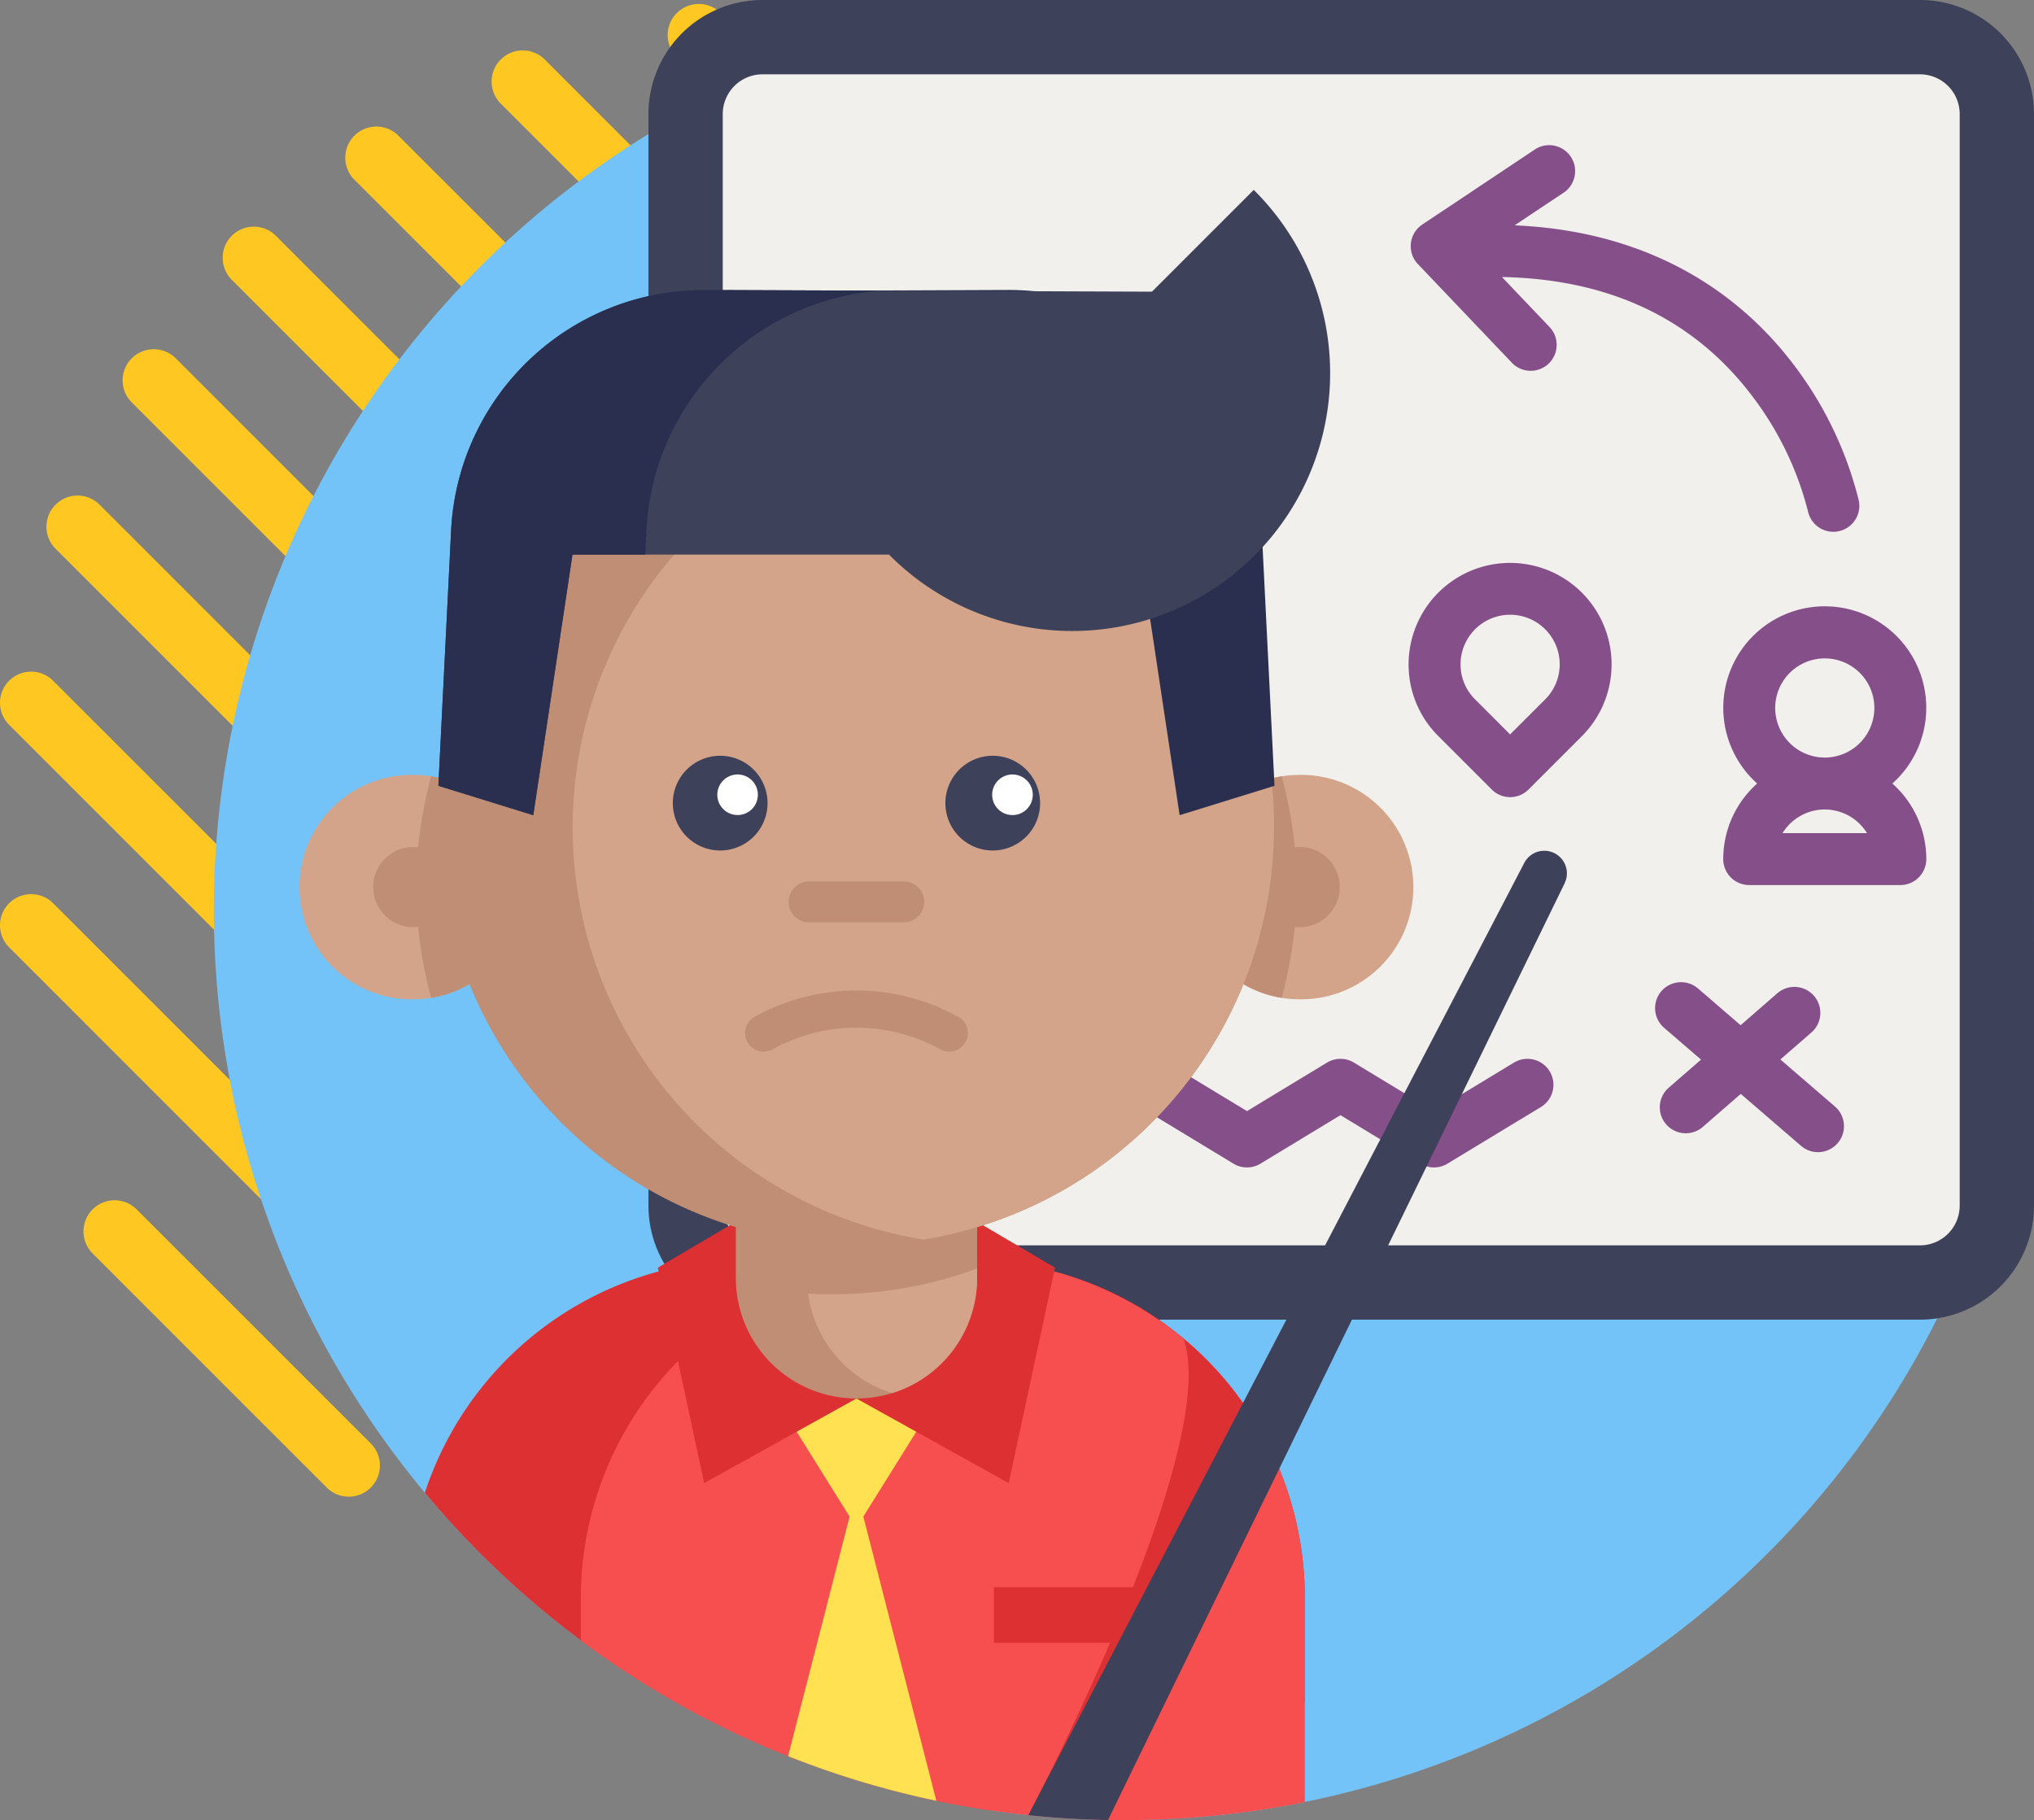 <svg id="Grupo_990222" data-name="Grupo 990222" xmlns="http://www.w3.org/2000/svg" width="106.213" height="95.047" viewBox="0 0 106.213 95.047">
  <rect x="0" y="0" width="106.213" height="95.047" fill="#808080" stroke="none"/>
  <g id="Grupo_80140" data-name="Grupo 80140" transform="translate(0 0.207)">
    <g id="Grupo_80138" data-name="Grupo 80138" transform="translate(0 0)">
      <g id="Grupo_80111" data-name="Grupo 80111" transform="translate(46.484 0)">
        <path id="Trazado_113526" data-name="Trazado 113526" d="M305.184,1054.042l-32.565-32.565a1.627,1.627,0,0,1,0-2.3h0a1.626,1.626,0,0,1,2.3,0l32.564,32.564a1.626,1.626,0,0,1,0,2.3h0A1.627,1.627,0,0,1,305.184,1054.042Z" transform="translate(-272.143 -1018.7)" fill="#ffc721"/>
      </g>
      <g id="Grupo_80112" data-name="Grupo 80112" transform="translate(62.464 4.359)">
        <path id="Trazado_113527" data-name="Trazado 113527" d="M349.695,1051.393l-12.226-12.226a1.627,1.627,0,0,1,0-2.3h0a1.626,1.626,0,0,1,2.3,0l12.225,12.224a1.627,1.627,0,0,1,0,2.3h0A1.626,1.626,0,0,1,349.695,1051.393Z" transform="translate(-336.993 -1036.39)" fill="#ffc721"/>
      </g>
      <g id="Grupo_80113" data-name="Grupo 80113" transform="translate(34.865 0)">
        <path id="Trazado_113528" data-name="Trazado 113528" d="M269.649,1065.66l-44.183-44.183a1.625,1.625,0,0,1,0-2.3h0a1.626,1.626,0,0,1,2.3,0l44.184,44.183a1.625,1.625,0,0,1,0,2.3h0A1.625,1.625,0,0,1,269.649,1065.66Z" transform="translate(-224.989 -1018.7)" fill="#ffc721"/>
      </g>
      <g id="Grupo_80114" data-name="Grupo 80114" transform="translate(25.67 2.424)">
        <path id="Trazado_113529" data-name="Trazado 113529" d="M239.105,1082.268l-50.953-50.953a1.627,1.627,0,0,1,0-2.3h0a1.626,1.626,0,0,1,2.3,0l50.954,50.954a1.627,1.627,0,0,1,0,2.3h0A1.627,1.627,0,0,1,239.105,1082.268Z" transform="translate(-187.675 -1028.537)" fill="#ffc721"/>
      </g>
      <g id="Grupo_80115" data-name="Grupo 80115" transform="translate(18.029 6.401)">
        <path id="Trazado_113530" data-name="Trazado 113530" d="M211.758,1102.073l-54.618-54.619a1.627,1.627,0,0,1,0-2.3h0a1.627,1.627,0,0,1,2.3,0l54.619,54.62a1.627,1.627,0,0,1,0,2.3h0A1.627,1.627,0,0,1,211.758,1102.073Z" transform="translate(-156.663 -1044.677)" fill="#ffc721"/>
      </g>
      <g id="Grupo_80116" data-name="Grupo 80116" transform="translate(11.628 11.627)">
        <path id="Trazado_113531" data-name="Trazado 113531" d="M186.956,1124.457l-55.794-55.794a1.628,1.628,0,0,1,0-2.3h0a1.628,1.628,0,0,1,2.3,0l55.794,55.794a1.629,1.629,0,0,1,0,2.3h0A1.628,1.628,0,0,1,186.956,1124.457Z" transform="translate(-130.686 -1065.885)" fill="#ffc721"/>
      </g>
      <g id="Grupo_80117" data-name="Grupo 80117" transform="translate(6.402 18.028)">
        <path id="Trazado_113532" data-name="Trazado 113532" d="M164.574,1149.259l-54.619-54.619a1.627,1.627,0,0,1,0-2.3h0a1.627,1.627,0,0,1,2.3,0l54.618,54.618a1.626,1.626,0,0,1,0,2.3h0A1.627,1.627,0,0,1,164.574,1149.259Z" transform="translate(-109.478 -1091.863)" fill="#ffc721"/>
      </g>
      <g id="Grupo_80118" data-name="Grupo 80118" transform="translate(2.424 25.67)">
        <path id="Trazado_113533" data-name="Trazado 113533" d="M144.767,1176.606l-50.954-50.954a1.626,1.626,0,0,1,0-2.3h0a1.626,1.626,0,0,1,2.3,0l50.954,50.953a1.626,1.626,0,0,1,0,2.3h0A1.625,1.625,0,0,1,144.767,1176.606Z" transform="translate(-93.336 -1122.875)" fill="#ffc721"/>
      </g>
      <g id="Grupo_80119" data-name="Grupo 80119" transform="translate(0 34.865)">
        <path id="Trazado_113534" data-name="Trazado 113534" d="M128.159,1207.15l-44.184-44.184a1.626,1.626,0,0,1,0-2.3h0a1.626,1.626,0,0,1,2.3,0l44.184,44.184a1.626,1.626,0,0,1,0,2.3h0A1.626,1.626,0,0,1,128.159,1207.15Z" transform="translate(-83.499 -1160.189)" fill="#ffc721"/>
      </g>
      <g id="Grupo_80120" data-name="Grupo 80120" transform="translate(0 46.484)">
        <path id="Trazado_113535" data-name="Trazado 113535" d="M116.54,1242.685,83.976,1210.12a1.626,1.626,0,0,1,0-2.3h0a1.627,1.627,0,0,1,2.3,0l32.565,32.565a1.627,1.627,0,0,1,0,2.3h0A1.626,1.626,0,0,1,116.54,1242.685Z" transform="translate(-83.499 -1207.343)" fill="#ffc721"/>
      </g>
      <g id="Grupo_80121" data-name="Grupo 80121" transform="translate(4.36 62.464)">
        <path id="Trazado_113536" data-name="Trazado 113536" d="M113.892,1287.2l-12.225-12.224a1.627,1.627,0,0,1,0-2.3h0a1.627,1.627,0,0,1,2.3,0l12.226,12.225a1.627,1.627,0,0,1,0,2.3h0A1.627,1.627,0,0,1,113.892,1287.2Z" transform="translate(-101.191 -1272.193)" fill="#ffc721"/>
      </g>
    </g>
  </g>
  <g id="estrategia" transform="translate(11.166)">
    <path id="Trazado_676984" data-name="Trazado 676984" d="M95.047,47.523A47.523,47.523,0,1,1,47.523,0,47.523,47.523,0,0,1,95.047,47.523Zm0,0" fill="#73c3f9"/>
    <path id="Trazado_676985" data-name="Trazado 676985" d="M128.211,0h60.444a5.954,5.954,0,0,1,5.953,5.953V62.959a5.954,5.954,0,0,1-5.953,5.953H128.211a5.953,5.953,0,0,1-5.953-5.953V5.953A5.953,5.953,0,0,1,128.211,0Zm0,0" transform="translate(-99.562)" fill="#3d4159"/>
    <path id="Trazado_676986" data-name="Trazado 676986" d="M145.23,82.051a2.075,2.075,0,0,1-2.074-2.073V22.972A2.076,2.076,0,0,1,145.23,20.9h60.444a2.076,2.076,0,0,1,2.074,2.074V79.977a2.076,2.076,0,0,1-2.074,2.074Zm0,0" transform="translate(-116.581 -17.019)" fill="#f2f0ec"/>
    <g id="Grupo_990214" data-name="Grupo 990214" transform="translate(42.828 7.553)">
      <path id="Trazado_676987" data-name="Trazado 676987" d="M405.744,276.755a1.356,1.356,0,0,1,1.912-.141l2.225,1.918,1.917-1.668a1.356,1.356,0,1,1,1.78,2.047l-1.622,1.41,2.851,2.457a1.356,1.356,0,1,1-1.771,2.054l-3.147-2.713-1.982,1.723a1.356,1.356,0,0,1-1.78-2.047l1.686-1.466-1.928-1.662a1.356,1.356,0,0,1-.141-1.913Zm0,0" transform="translate(-372.982 -232.549)" fill="#854f89"/>
      <path id="Trazado_676988" data-name="Trazado 676988" d="M343.944,50.231A1.356,1.356,0,0,1,341.98,52.1l-4.932-5.178a1.357,1.357,0,0,1,.23-2.064l5.919-3.946a1.356,1.356,0,0,1,1.5,2.257L342.1,44.9c7.637.331,12.077,4.031,14.483,7.161a19.394,19.394,0,0,1,3.49,7.214,1.357,1.357,0,0,1-1.059,1.6,1.34,1.34,0,0,1-.272.028,1.357,1.357,0,0,1-1.328-1.086,16.707,16.707,0,0,0-2.983-6.1c-3.043-3.96-7.415-6.013-12.993-6.118Zm0,0" transform="translate(-317.002 -40.686)" fill="#854f89"/>
      <path id="Trazado_676989" data-name="Trazado 676989" d="M426.355,179.833a5.285,5.285,0,0,0-1.773,3.946,1.356,1.356,0,0,0,1.357,1.356h7.89a1.356,1.356,0,0,0,1.357-1.356,5.285,5.285,0,0,0-1.773-3.946,5.3,5.3,0,1,0-7.058,0Zm3.529,1.357a2.589,2.589,0,0,1,2.205,1.233h-4.41A2.589,2.589,0,0,1,429.884,181.189Zm0-2.713a2.589,2.589,0,1,1,2.59-2.589A2.592,2.592,0,0,1,429.884,178.477Zm0,0" transform="translate(-388.591 -146.471)" fill="#854f89"/>
      <path id="Trazado_676990" data-name="Trazado 676990" d="M231.358,300.995l4.882-2.959a1.357,1.357,0,0,1,1.406,0l4.18,2.533,4.179-2.533a1.357,1.357,0,0,1,1.406,0l4.179,2.533,4.179-2.533a1.356,1.356,0,0,1,1.406,2.32l-4.882,2.959a1.36,1.36,0,0,1-1.406,0l-4.179-2.534-4.18,2.534a1.359,1.359,0,0,1-1.405,0l-4.18-2.534-4.18,2.534a1.356,1.356,0,1,1-1.405-2.32Zm0,0" transform="translate(-230.704 -250.101)" fill="#854f89"/>
      <path id="Trazado_676991" data-name="Trazado 676991" d="M336.078,163.6a5.267,5.267,0,0,0,1.553,3.749l2.79,2.79a1.356,1.356,0,0,0,1.918,0l2.79-2.79a5.3,5.3,0,1,0-9.051-3.749Zm2.713,0a2.589,2.589,0,1,1,4.42,1.831l-1.831,1.831-1.83-1.831A2.571,2.571,0,0,1,338.791,163.6Zm0,0" transform="translate(-316.517 -136.463)" fill="#854f89"/>
    </g>
    <path id="Trazado_676992" data-name="Trazado 676992" d="M105.314,372.109v5.429a47.172,47.172,0,0,1-16.436,5.648A47.513,47.513,0,0,1,59.364,366.6a17.673,17.673,0,0,1,15.341-12.1q.716-.058,1.445-.058h11.5a17.635,17.635,0,0,1,17.663,17.66Zm0,0" transform="translate(-48.344 -288.65)" fill="#dd3033"/>
    <path id="Trazado_676993" data-name="Trazado 676993" d="M141.044,372.109v10.649a47.979,47.979,0,0,1-14.438.679,47.278,47.278,0,0,1-23.368-9.125v-2.2a17.662,17.662,0,0,1,17.663-17.66h2.479a17.59,17.59,0,0,1,11.333,4.115h0a17.62,17.62,0,0,1,6.33,13.544Zm0,0" transform="translate(-84.074 -288.65)" fill="#f74f4f"/>
    <path id="Trazado_676994" data-name="Trazado 676994" d="M36.243,223.828a5.86,5.86,0,0,1-4.922,5.785,5.792,5.792,0,0,1-.938.075,5.86,5.86,0,1,1,0-11.719,5.8,5.8,0,0,1,.938.075A5.86,5.86,0,0,1,36.243,223.828Zm0,0" transform="translate(-19.971 -177.505)" fill="#d3a489"/>
    <path id="Trazado_676995" data-name="Trazado 676995" d="M164.712,388.773l-4.741,7.6-4.74-7.6" transform="translate(-126.414 -316.602)" fill="#ffe152"/>
    <path id="Trazado_676996" data-name="Trazado 676996" d="M169.275,435.315a47.009,47.009,0,0,1-7.74-2.329l3.571-13.908Zm0,0" transform="translate(-131.548 -341.281)" fill="#ffe152"/>
    <path id="Trazado_676997" data-name="Trazado 676997" d="M62.656,224.158a5.86,5.86,0,0,1-4.922,5.785,21.908,21.908,0,0,1,0-11.568A5.86,5.86,0,0,1,62.656,224.158Zm0,0" transform="translate(-46.384 -177.836)" fill="#bf8e75"/>
    <path id="Trazado_676998" data-name="Trazado 676998" d="M49,240.344A2.094,2.094,0,1,1,46.9,238.25,2.094,2.094,0,0,1,49,240.344Zm0,0" transform="translate(-36.49 -194.021)" fill="#bf8e75"/>
    <path id="Trazado_676999" data-name="Trazado 676999" d="M135.272,350.66l-7.951,4.418-2.418-11.25,4.94-2.91" transform="translate(-101.716 -277.631)" fill="#dd3033"/>
    <path id="Trazado_677000" data-name="Trazado 677000" d="M180.762,350.66l7.951,4.418,2.418-11.25-4.94-2.91" transform="translate(-147.206 -277.631)" fill="#dd3033"/>
    <path id="Trazado_677001" data-name="Trazado 677001" d="M273.871,223.828a5.86,5.86,0,0,0,4.922,5.785,5.792,5.792,0,0,0,.938.075,5.86,5.86,0,1,0,0-11.719,5.8,5.8,0,0,0-.938.075A5.86,5.86,0,0,0,273.871,223.828Zm0,0" transform="translate(-223.03 -177.505)" fill="#d3a489"/>
    <path id="Trazado_677002" data-name="Trazado 677002" d="M273.871,224.158a5.86,5.86,0,0,0,4.922,5.785,21.908,21.908,0,0,0,0-11.568A5.86,5.86,0,0,0,273.871,224.158Zm0,0" transform="translate(-223.03 -177.836)" fill="#bf8e75"/>
    <path id="Trazado_677003" data-name="Trazado 677003" d="M298.345,240.344a2.094,2.094,0,1,1-2.094-2.094A2.094,2.094,0,0,1,298.345,240.344Zm0,0" transform="translate(-239.55 -194.021)" fill="#bf8e75"/>
    <path id="Trazado_677004" data-name="Trazado 677004" d="M106.924,136.958a21.8,21.8,0,1,1-43.6,0c0-5.7,4.162-14.25,7.74-18.134,3.984-4.325,7.718-3.668,14.062-3.668a21.561,21.561,0,0,1,3.5.281,21.8,21.8,0,0,1,18.3,21.52Zm0,0" transform="translate(-51.566 -93.75)" fill="#bf8e75"/>
    <path id="Trazado_677005" data-name="Trazado 677005" d="M159.426,317.8v7.733a6.3,6.3,0,0,1-12.6,0V317.8Zm0,0" transform="translate(-119.568 -258.805)" fill="#bf8e75"/>
    <path id="Trazado_677006" data-name="Trazado 677006" d="M176,356.816v.49a6.3,6.3,0,0,1-4.437,6.018,6.3,6.3,0,0,1-4.386-5.2q.632.039,1.27.038A21.771,21.771,0,0,0,176,356.816Zm0,0" transform="translate(-136.142 -290.577)" fill="#d3a489"/>
    <path id="Trazado_677007" data-name="Trazado 677007" d="M137.625,138.348a21.8,21.8,0,0,1-18.3,21.521,21.8,21.8,0,0,1,0-43.041,21.807,21.807,0,0,1,18.2,19.347c.071.715.107,1.441.107,2.173Zm0,0" transform="translate(-82.266 -95.14)" fill="#d3a489"/>
    <path id="Trazado_677008" data-name="Trazado 677008" d="M155.244,278.628A11.016,11.016,0,0,0,149.928,280a.97.97,0,1,0,.935,1.7,9.048,9.048,0,0,1,8.761,0,.97.97,0,0,0,.935-1.7A11.016,11.016,0,0,0,155.244,278.628Zm0,0" transform="translate(-121.687 -226.904)" fill="#bf8e75"/>
    <path id="Trazado_677009" data-name="Trazado 677009" d="M134.056,215.071a2.473,2.473,0,1,1-2.473-2.473A2.473,2.473,0,0,1,134.056,215.071Zm0,0" transform="translate(-105.142 -173.132)" fill="#3d4159"/>
    <path id="Trazado_677010" data-name="Trazado 677010" d="M210.724,215.071a2.473,2.473,0,1,1-2.474-2.473A2.473,2.473,0,0,1,210.724,215.071Zm0,0" transform="translate(-167.577 -173.132)" fill="#3d4159"/>
    <path id="Trazado_677011" data-name="Trazado 677011" d="M143.74,218.919a1.059,1.059,0,1,1-1.059-1.06A1.059,1.059,0,0,1,143.74,218.919Zm0,0" transform="translate(-115.331 -177.416)" fill="#fff"/>
    <path id="Trazado_677012" data-name="Trazado 677012" d="M221.061,218.919a1.06,1.06,0,1,1-1.059-1.06A1.059,1.059,0,0,1,221.061,218.919Zm0,0" transform="translate(-178.297 -177.416)" fill="#fff"/>
    <path id="Trazado_677013" data-name="Trazado 677013" d="M167.708,250.1h-4.946a1.067,1.067,0,0,1,0-2.134h4.946a1.067,1.067,0,1,1,0,2.134Zm0,0" transform="translate(-131.679 -201.936)" fill="#bf8e75"/>
    <path id="Trazado_677014" data-name="Trazado 677014" d="M219.434,446.453h9.5v2.909h-9.5Zm0,0" transform="translate(-178.699 -363.574)" fill="#dd3033"/>
    <path id="Trazado_677015" data-name="Trazado 677015" d="M173.9,81.609a13.216,13.216,0,0,1,12.243,12.523l.062,1.26H190L192.046,109,197,107.465l-.666-13.333a13.215,13.215,0,0,0-13.248-12.558Zm0,0" transform="translate(-141.613 -66.431)" fill="#2a2f4f"/>
    <path id="Trazado_677016" data-name="Trazado 677016" d="M208.971,53.414a13.467,13.467,0,1,1-19.045,19.045Zm0,0" transform="translate(-154.668 -43.498)" fill="#3d4159"/>
    <path id="Trazado_677017" data-name="Trazado 677017" d="M86.7,95.392H70.171L68.124,109l-4.956-1.534.665-13.334A13.215,13.215,0,0,1,77.081,81.574l23.871.09,3.156,5.681" transform="translate(-51.442 -66.431)" fill="#3d4159"/>
    <path id="Trazado_677018" data-name="Trazado 677018" d="M86.268,81.609A13.216,13.216,0,0,0,74.025,94.132l-.062,1.26h-3.8L68.117,109l-4.956-1.534.666-13.333A13.214,13.214,0,0,1,77.074,81.574Zm0,0" transform="translate(-51.436 -66.431)" fill="#2a2f4f"/>
    <path id="Trazado_677019" data-name="Trazado 677019" d="M229.117,401.492c2.83-5.433,9.8-19.991,8.108-24.871a17.685,17.685,0,0,1,4.386,5.482Zm0,0" transform="translate(-186.584 -306.706)" fill="#dd3033"/>
    <path id="Trazado_677020" data-name="Trazado 677020" d="M257.125,240.979,233.278,289.9q-2.1-.035-4.161-.252l25.9-49.732a1.18,1.18,0,0,1,2.107,1.062Zm0,0" transform="translate(-186.584 -194.862)" fill="#3d4159"/>
  </g>
</svg>
